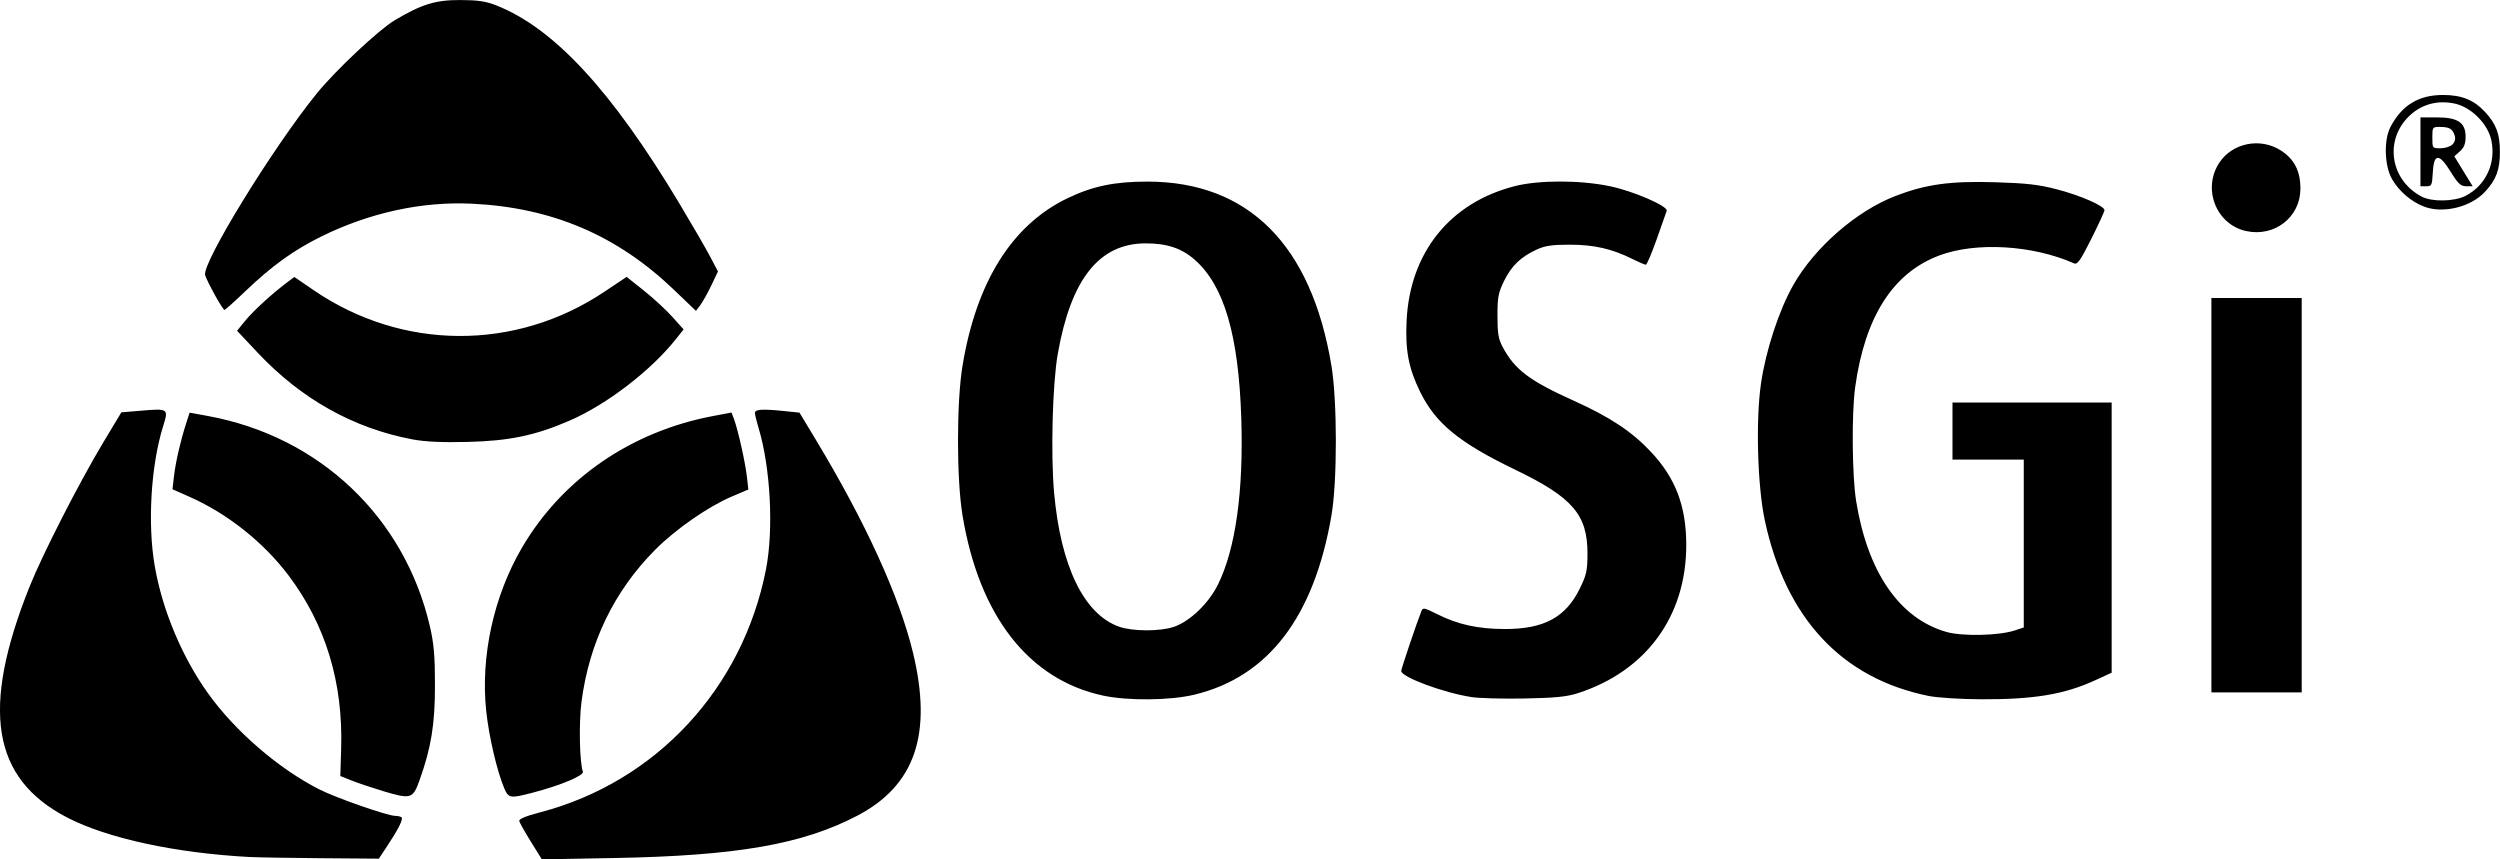 <?xml version="1.0" encoding="UTF-8" standalone="no"?>
<!-- Created with Inkscape (http://www.inkscape.org/) -->

<svg
   width="89.086mm"
   height="30.622mm"
   viewBox="0 0 89.086 30.622"
   version="1.1"
   id="svg1"
   xml:space="preserve"
   inkscape:version="1.4.2 (f4327f4, 2025-05-13)"
   sodipodi:docname="osgi.svg"
   xmlns:inkscape="http://www.inkscape.org/namespaces/inkscape"
   xmlns:sodipodi="http://sodipodi.sourceforge.net/DTD/sodipodi-0.dtd"
   xmlns="http://www.w3.org/2000/svg"
   xmlns:svg="http://www.w3.org/2000/svg"><sodipodi:namedview
     id="namedview1"
     pagecolor="#505050"
     bordercolor="#eeeeee"
     borderopacity="1"
     inkscape:showpageshadow="0"
     inkscape:pageopacity="0"
     inkscape:pagecheckerboard="0"
     inkscape:deskcolor="#505050"
     inkscape:document-units="mm"
     inkscape:zoom="0.51981271"
     inkscape:cx="710.83294"
     inkscape:cy="738.72761"
     inkscape:window-width="1718"
     inkscape:window-height="1360"
     inkscape:window-x="1713"
     inkscape:window-y="0"
     inkscape:window-maximized="0"
     inkscape:current-layer="layer1"><inkscape:page
       x="0"
       y="0"
       width="89.086"
       height="30.622"
       id="page2"
       margin="0"
       bleed="0" /></sodipodi:namedview><defs
     id="defs1" /><g
     inkscape:label="Layer 1"
     inkscape:groupmode="layer"
     id="layer1"
     transform="translate(-74.849,-189.924)"><path
       style="fill:#000000"
       d="m 83.759,220.464 c -2.657,-0.141 -5.078,-0.664 -6.514,-1.407 -2.684,-1.389 -3.088,-3.863 -1.342,-8.229 0.461,-1.153 1.767,-3.708 2.625,-5.137 l 0.645,-1.073 0.703,-0.059 c 0.979,-0.082 0.983,-0.079 0.783,0.563 -0.434,1.393 -0.557,3.482 -0.294,4.983 0.275,1.572 0.968,3.225 1.898,4.527 0.962,1.348 2.533,2.701 3.98,3.429 0.601,0.302 2.414,0.934 2.687,0.936 0.097,6.9e-4 0.2,0.025 0.229,0.054 0.064,0.064 -0.119,0.429 -0.515,1.026 l -0.295,0.445 -2.041,-0.016 c -1.123,-0.009 -2.27,-0.028 -2.549,-0.043 z m 10.01,-0.543 c -0.214,-0.344 -0.401,-0.676 -0.416,-0.737 -0.018,-0.076 0.222,-0.177 0.75,-0.315 4.124,-1.083 7.211,-4.408 8.042,-8.66 0.278,-1.423 0.16,-3.641 -0.268,-5.045 -0.07,-0.229 -0.127,-0.467 -0.127,-0.529 0,-0.128 0.282,-0.143 1.078,-0.06 l 0.51,0.053 0.593,0.984 c 1.76,2.92 2.964,5.558 3.449,7.559 0.706,2.914 0.078,4.748 -1.994,5.826 -1.954,1.017 -4.285,1.422 -8.638,1.502 l -2.59,0.048 z m -5.27,-1.807 c -0.373,-0.112 -0.869,-0.278 -1.101,-0.369 l -0.422,-0.167 0.03,-0.97 c 0.073,-2.361 -0.552,-4.421 -1.873,-6.176 -0.885,-1.175 -2.167,-2.197 -3.502,-2.791 l -0.636,-0.283 0.054,-0.466 c 0.059,-0.505 0.231,-1.254 0.431,-1.873 l 0.126,-0.391 0.653,0.12 c 3.984,0.732 7.015,3.611 7.914,7.516 0.138,0.601 0.176,1.051 0.176,2.079 0,1.399 -0.134,2.224 -0.551,3.387 -0.237,0.662 -0.305,0.682 -1.299,0.385 z m 4.315,-0.109 c -0.257,-0.609 -0.545,-1.848 -0.64,-2.752 -0.203,-1.941 0.267,-4.086 1.272,-5.807 1.433,-2.454 3.886,-4.145 6.816,-4.698 l 0.654,-0.123 0.085,0.224 c 0.14,0.367 0.403,1.535 0.461,2.044 l 0.054,0.475 -0.581,0.246 c -0.85,0.361 -2.014,1.169 -2.747,1.909 -1.457,1.469 -2.343,3.3 -2.618,5.413 -0.097,0.743 -0.068,2.178 0.05,2.485 0.052,0.136 -0.775,0.484 -1.777,0.747 -0.817,0.215 -0.873,0.206 -1.029,-0.163 z m 21.342,-3.294 c -2.646,-0.567 -4.416,-2.836 -5.008,-6.421 -0.215,-1.299 -0.215,-4.035 0,-5.334 0.494,-2.989 1.764,-5.017 3.736,-5.966 0.901,-0.433 1.678,-0.595 2.853,-0.595 3.596,0.002 5.842,2.25 6.557,6.561 0.209,1.263 0.21,4.115 0.001,5.334 -0.621,3.624 -2.255,5.758 -4.892,6.39 -0.861,0.206 -2.362,0.221 -3.248,0.031 z m 2.527,-2.451 c 0.569,-0.194 1.239,-0.838 1.569,-1.509 0.628,-1.276 0.914,-3.323 0.829,-5.932 -0.096,-2.954 -0.612,-4.714 -1.651,-5.633 -0.466,-0.413 -0.992,-0.59 -1.754,-0.59 -1.655,0 -2.662,1.265 -3.134,3.937 -0.187,1.057 -0.254,3.56 -0.132,4.934 0.233,2.63 1.063,4.345 2.318,4.789 0.482,0.171 1.459,0.173 1.954,0.004 z m 10.595,2.502 c -0.991,-0.152 -2.498,-0.712 -2.498,-0.929 0,-0.074 0.563,-1.744 0.72,-2.133 0.053,-0.132 0.104,-0.122 0.544,0.1 0.746,0.377 1.462,0.536 2.419,0.539 1.4,0.003 2.175,-0.412 2.679,-1.437 0.24,-0.488 0.274,-0.642 0.276,-1.246 0.003,-1.39 -0.528,-2.007 -2.573,-2.993 -2,-0.964 -2.838,-1.651 -3.39,-2.776 -0.413,-0.843 -0.534,-1.477 -0.482,-2.54 0.118,-2.424 1.545,-4.2 3.85,-4.789 0.858,-0.22 2.321,-0.22 3.384,-4.7e-4 0.84,0.173 2.092,0.715 2.034,0.88 -0.019,0.055 -0.18,0.509 -0.356,1.01 -0.177,0.501 -0.351,0.91 -0.388,0.91 -0.037,0 -0.251,-0.092 -0.476,-0.204 -0.727,-0.363 -1.368,-0.51 -2.229,-0.51 -0.635,-6.5e-4 -0.885,0.036 -1.185,0.174 -0.566,0.26 -0.895,0.577 -1.16,1.116 -0.206,0.42 -0.237,0.582 -0.237,1.245 0,0.623 0.034,0.825 0.186,1.111 0.433,0.809 0.949,1.199 2.536,1.915 1.296,0.585 2.062,1.093 2.749,1.823 0.877,0.932 1.258,1.939 1.257,3.322 -7.7e-4,2.533 -1.423,4.481 -3.85,5.272 -0.401,0.131 -0.802,0.171 -1.905,0.193 -0.768,0.015 -1.626,-0.008 -1.905,-0.051 z m 16.298,-0.038 c -3.097,-0.626 -5.097,-2.772 -5.841,-6.266 -0.26,-1.223 -0.325,-3.557 -0.134,-4.867 0.172,-1.185 0.642,-2.615 1.154,-3.516 0.76,-1.336 2.247,-2.632 3.636,-3.167 1.083,-0.418 1.96,-0.539 3.556,-0.49 1.124,0.034 1.556,0.084 2.209,0.255 0.839,0.22 1.686,0.592 1.686,0.74 0,0.046 -0.212,0.506 -0.47,1.022 -0.387,0.772 -0.495,0.926 -0.614,0.874 -1.478,-0.654 -3.492,-0.772 -4.8,-0.283 -1.652,0.618 -2.651,2.18 -3,4.689 -0.131,0.939 -0.112,3.169 0.035,4.072 0.411,2.534 1.544,4.176 3.214,4.655 0.567,0.163 1.874,0.134 2.44,-0.054 l 0.318,-0.105 v -2.991 -2.991 h -1.27 -1.27 v -1.016 -1.016 h 2.836 2.836 v 4.813 4.813 l -0.572,0.263 c -1.11,0.511 -2.195,0.693 -4.085,0.684 -0.722,-0.003 -1.56,-0.056 -1.863,-0.118 z m 10.075,-7.154 v -7.027 h 1.609 1.609 v 7.027 7.027 h -1.609 -1.609 z m -64.122,-1.993 c -2.086,-0.394 -3.95,-1.439 -5.494,-3.081 l -0.739,-0.786 0.3,-0.367 c 0.287,-0.35 0.967,-0.971 1.496,-1.365 l 0.246,-0.184 0.692,0.473 c 3.148,2.151 7.184,2.174 10.349,0.058 l 0.8,-0.535 0.613,0.488 c 0.337,0.268 0.794,0.689 1.015,0.936 l 0.402,0.448 -0.272,0.343 c -0.888,1.122 -2.471,2.336 -3.789,2.907 -1.225,0.531 -2.155,0.725 -3.644,0.76 -0.921,0.022 -1.51,-0.006 -1.977,-0.094 z m -7.023,-5.141 c -0.161,-0.291 -0.318,-0.608 -0.347,-0.705 -0.127,-0.415 2.429,-4.573 3.99,-6.491 0.661,-0.812 2.199,-2.257 2.76,-2.591 0.958,-0.572 1.458,-0.727 2.343,-0.724 0.624,0.002 0.91,0.044 1.277,0.189 2.054,0.808 4.106,3.024 6.512,7.031 0.442,0.737 0.937,1.59 1.099,1.896 l 0.294,0.556 -0.237,0.497 c -0.131,0.273 -0.307,0.589 -0.392,0.702 l -0.155,0.206 -0.804,-0.769 c -2.017,-1.928 -4.33,-2.912 -7.17,-3.05 -1.787,-0.087 -3.654,0.319 -5.376,1.168 -0.988,0.487 -1.763,1.046 -2.718,1.96 -0.377,0.361 -0.708,0.657 -0.734,0.657 -0.026,0 -0.179,-0.238 -0.341,-0.529 z m 72.378,-2.279 c -1.069,-0.24 -1.563,-1.51 -0.949,-2.438 0.465,-0.702 1.453,-0.901 2.182,-0.439 0.488,0.31 0.709,0.74 0.706,1.376 -0.005,1.012 -0.929,1.726 -1.939,1.5 z m 6.355,-0.867 c -0.462,-0.172 -0.907,-0.553 -1.154,-0.989 -0.27,-0.476 -0.295,-1.391 -0.052,-1.855 0.406,-0.774 1.005,-1.138 1.872,-1.138 0.66,0 1.1,0.177 1.493,0.601 0.402,0.434 0.534,0.786 0.534,1.426 0,0.64 -0.132,0.992 -0.534,1.426 -0.502,0.541 -1.483,0.781 -2.16,0.529 z m 1.466,-0.386 c 0.725,-0.37 1.095,-1.169 0.921,-1.985 -0.125,-0.585 -0.719,-1.179 -1.304,-1.304 -0.577,-0.123 -1.115,0.005 -1.539,0.368 -0.985,0.843 -0.802,2.334 0.361,2.947 0.366,0.193 1.158,0.179 1.562,-0.026 z m -1.604,-1.569 v -1.228 h 0.581 c 0.753,0 1.027,0.184 1.027,0.69 0,0.25 -0.053,0.386 -0.201,0.518 l -0.201,0.179 0.327,0.534 0.327,0.534 -0.232,-9.3e-4 c -0.192,-7.7e-4 -0.287,-0.089 -0.55,-0.514 -0.416,-0.673 -0.603,-0.664 -0.639,0.029 -0.024,0.452 -0.04,0.486 -0.233,0.486 h -0.207 z m 1.14,-0.263 c 0.087,-0.087 0.116,-0.201 0.079,-0.318 -0.074,-0.239 -0.188,-0.306 -0.521,-0.307 -0.27,-0.001 -0.275,0.006 -0.275,0.38 0,0.377 0.003,0.381 0.29,0.381 0.16,0 0.351,-0.061 0.426,-0.136 z"
       id="path1"
       inkscape:export-filename="osgi.png"
       inkscape:export-xdpi="96"
       inkscape:export-ydpi="96" /></g></svg>
